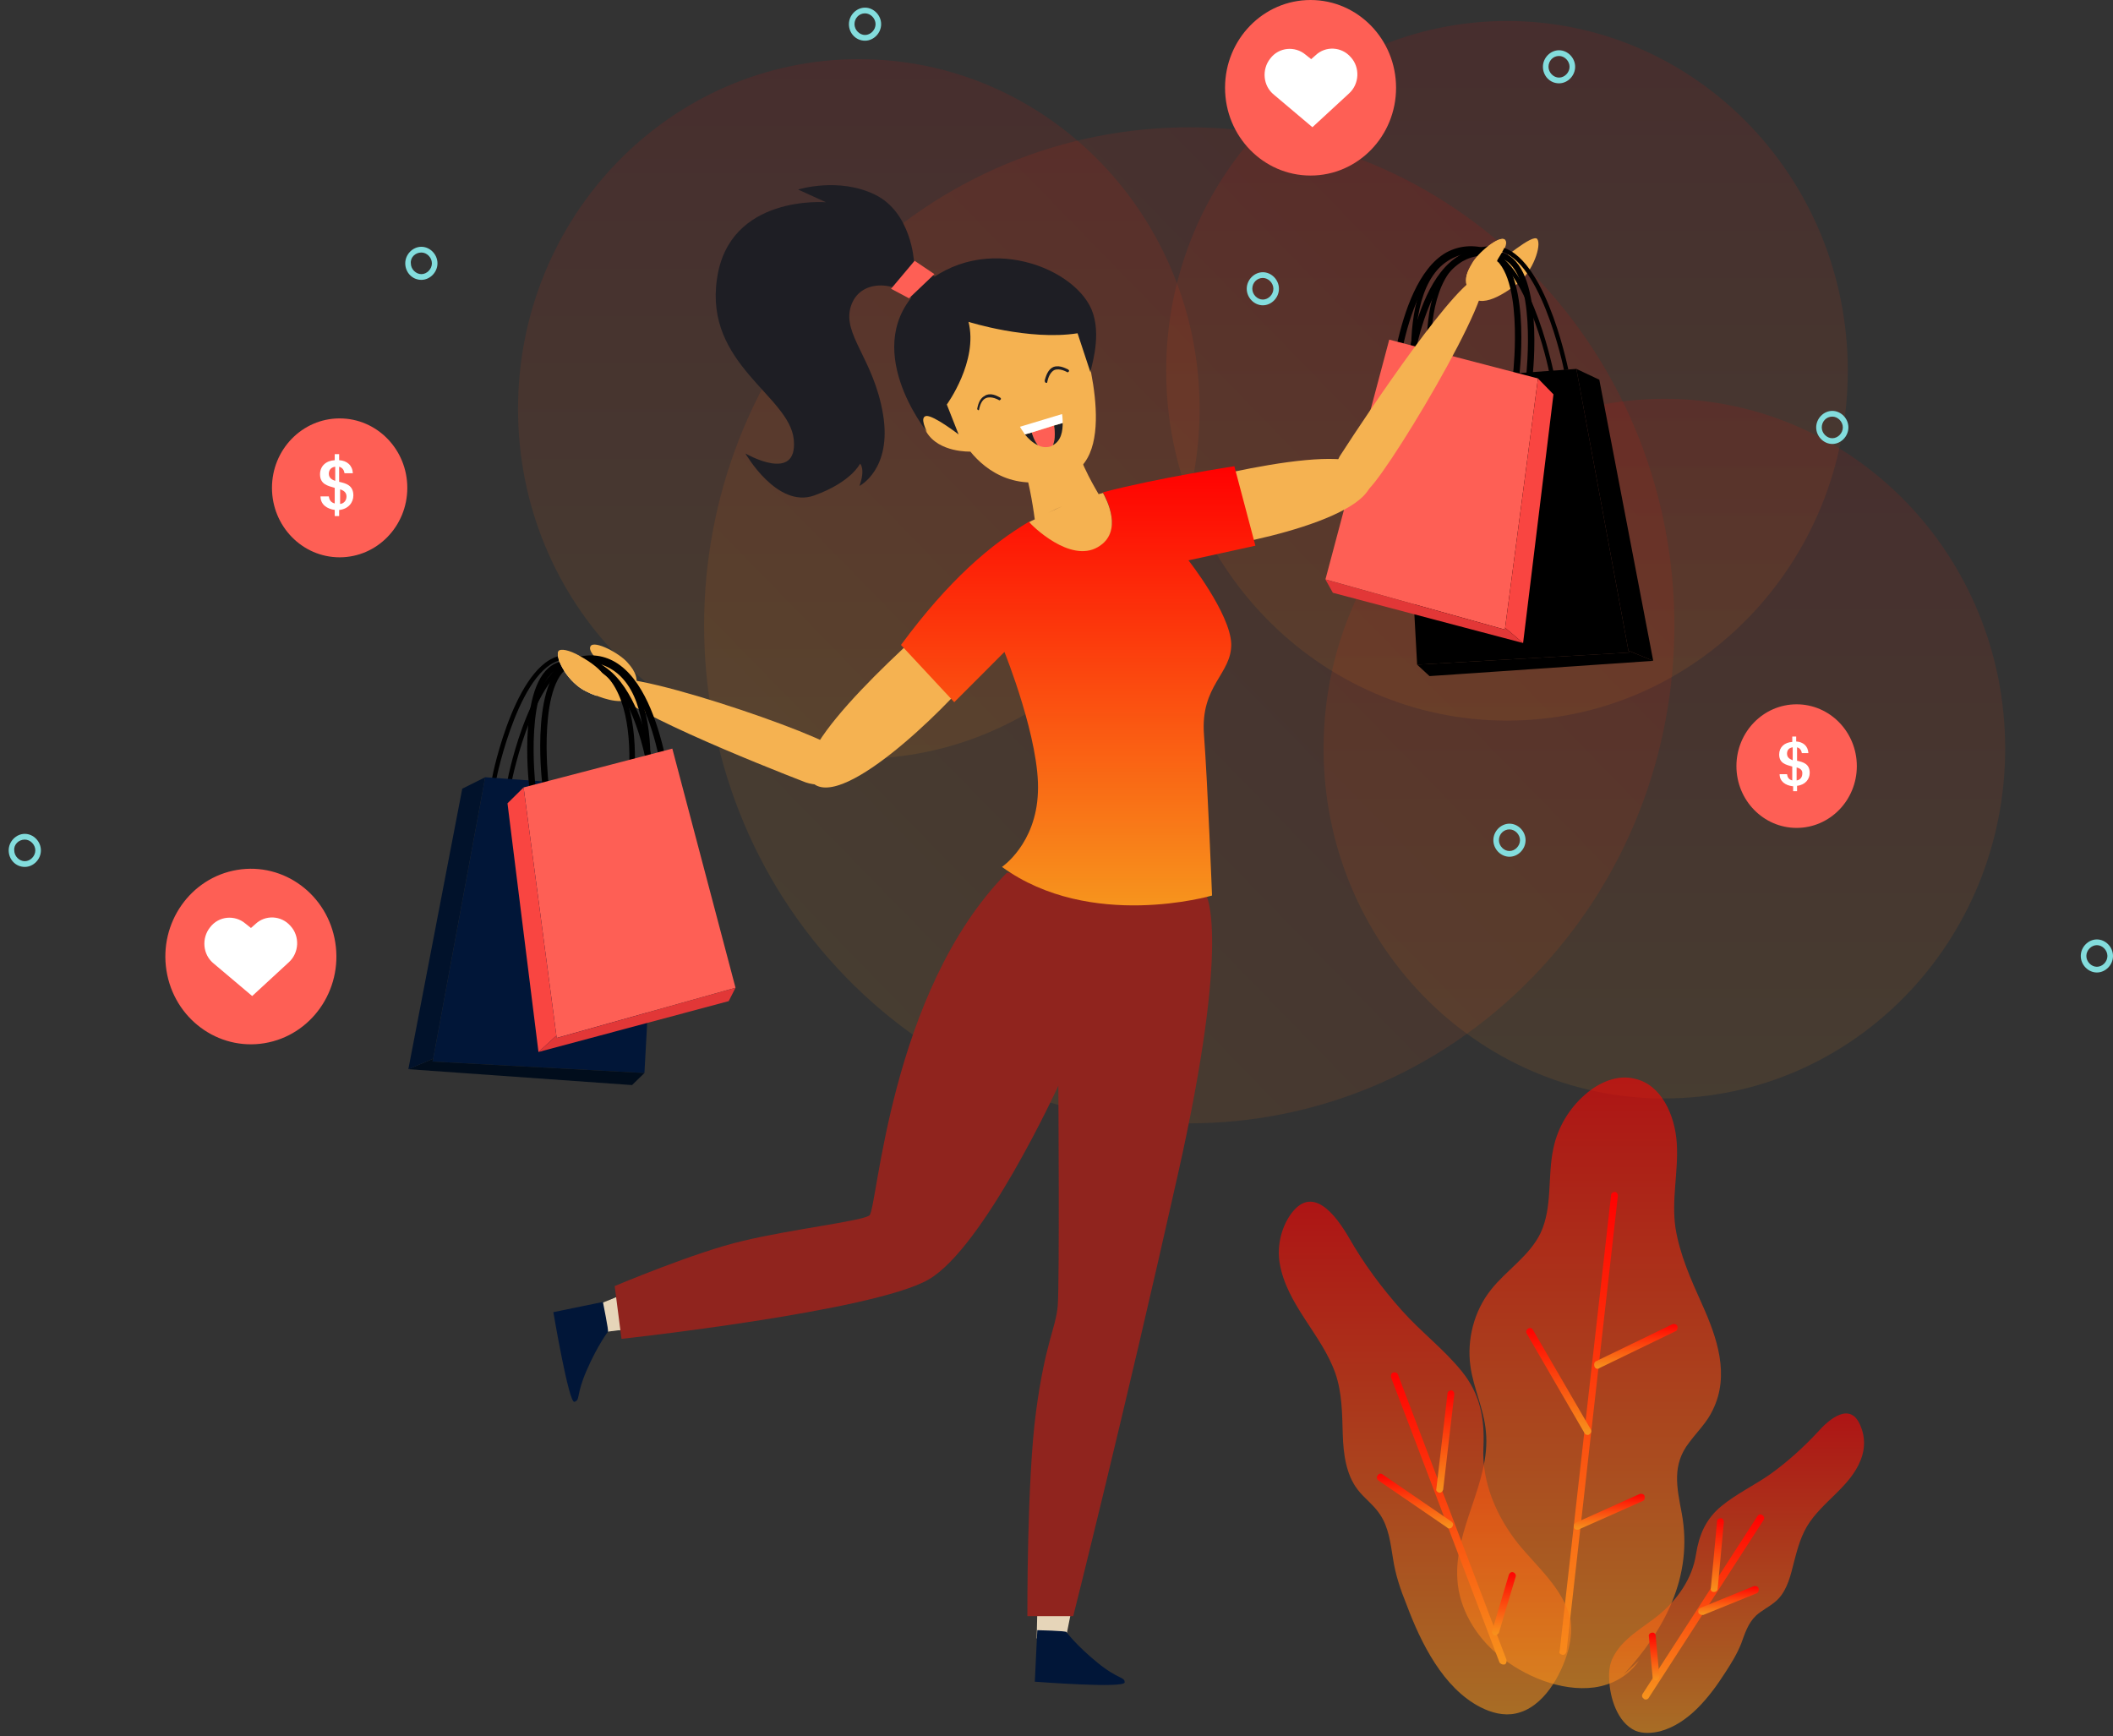 <svg width="303" height="249" viewBox="0 0 303 249" fill="none" xmlns="http://www.w3.org/2000/svg">
<rect x="0" y="0" width="303" height="249" fill="#333333" stroke="none"/>
<g clip-path="url(#clip0_28_43)">
<path d="M121.34 140.17C94.17 112.28 94.17 67.062 121.34 39.173C148.51 11.283 192.562 11.283 219.732 39.173C246.903 67.062 246.903 112.28 219.732 140.17C192.562 168.059 148.51 168.059 121.34 140.17Z" fill="url(#paint0_linear_28_43)" fill-opacity="0.1"/>
<path d="M123.155 108.812C96.164 108.812 74.284 86.353 74.284 58.647C74.284 30.942 96.164 8.482 123.155 8.482C150.146 8.482 172.026 30.942 172.026 58.647C172.026 86.353 150.146 108.812 123.155 108.812Z" fill="url(#paint1_linear_28_43)" fill-opacity="0.1"/>
<path d="M216.099 103.34C189.108 103.34 167.228 80.88 167.228 53.175C167.228 25.469 189.108 3.01 216.099 3.01C243.089 3.01 264.97 25.469 264.97 53.175C264.97 80.88 243.089 103.34 216.099 103.34Z" fill="url(#paint2_linear_28_43)" fill-opacity="0.1"/>
<path d="M238.668 157.518C211.677 157.518 189.797 135.058 189.797 107.353C189.797 79.647 211.677 57.188 238.668 57.188C265.659 57.188 287.539 79.647 287.539 107.353C287.539 135.058 265.659 157.518 238.668 157.518Z" fill="url(#paint3_linear_28_43)" fill-opacity="0.1"/>
<path d="M232.804 240.153C238.668 233.768 242.844 226.107 241.156 216.986C240.445 213.246 239.734 210.054 242.222 206.862C243.377 205.311 244.799 203.943 245.599 202.21C248.087 197.193 246.221 191.812 244.088 187.069C242.489 183.512 240.889 179.955 240.267 176.124C239.645 172.02 240.712 168.007 240.445 163.902C240.179 159.889 238.224 155.511 234.403 154.69C231.915 154.052 229.249 155.237 227.294 156.97C225.073 158.886 223.385 161.622 222.763 164.632C221.874 168.645 222.674 173.114 220.897 176.854C219.297 180.137 216.01 182.144 213.788 184.971C211.389 187.981 210.323 192.086 210.856 195.916C211.3 199.109 212.811 202.119 213.077 205.311C213.788 212.516 208.457 219.266 208.99 226.563C209.257 230.758 211.656 234.68 214.855 237.325C218.498 240.335 223.829 242.615 228.627 241.977C231.204 241.612 233.514 240.335 235.025 238.146" fill="url(#paint4_linear_28_43)" fill-opacity="0.6"/>
<path d="M224.096 237.325C224.362 237.325 224.54 237.143 224.629 236.869L228.183 205.311L232.004 171.473C232.004 171.199 231.826 170.925 231.56 170.925C231.293 170.925 231.026 171.108 231.026 171.381L227.206 205.22L223.651 236.778C223.474 237.052 223.74 237.234 224.096 237.325C224.007 237.325 224.007 237.325 224.096 237.325Z" fill="url(#paint5_linear_28_43)"/>
<path d="M227.65 205.767C227.739 205.767 227.828 205.767 227.916 205.676C228.183 205.493 228.272 205.22 228.094 204.946L219.83 190.718C219.653 190.444 219.386 190.353 219.12 190.535C218.853 190.718 218.764 190.991 218.942 191.265L227.206 205.493C227.294 205.676 227.472 205.767 227.65 205.767Z" fill="url(#paint6_linear_28_43)"/>
<path d="M229.072 196.281C229.16 196.281 229.249 196.281 229.338 196.19L240.267 190.9C240.534 190.809 240.623 190.444 240.534 190.17C240.445 189.897 240.09 189.805 239.823 189.897L228.894 195.187C228.627 195.278 228.538 195.643 228.627 195.916C228.716 196.19 228.894 196.281 229.072 196.281Z" fill="url(#paint7_linear_28_43)"/>
<path d="M226.139 219.357C226.228 219.357 226.317 219.357 226.317 219.357L235.558 215.253C235.825 215.162 235.913 214.797 235.825 214.523C235.736 214.249 235.38 214.158 235.114 214.249L225.962 218.354C225.695 218.445 225.606 218.81 225.695 219.083C225.784 219.266 225.962 219.357 226.139 219.357Z" fill="url(#paint8_linear_28_43)"/>
<path d="M224.895 236.596C225.34 234.863 225.428 233.312 225.162 232.035C224.096 227.748 220.364 224.647 217.698 221.364C214.588 217.442 212.455 212.516 212.722 207.5C212.9 203.396 212.278 199.93 209.612 196.646C207.035 193.454 203.747 190.991 200.993 187.89C198.15 184.698 195.573 181.232 193.44 177.492C191.574 174.3 188.109 169.557 184.91 174.391C183.666 176.307 183.133 178.769 183.488 181.049C184.466 187.069 189.53 191.356 191.485 196.92C192.463 199.747 192.463 202.757 192.552 205.767C192.64 208.412 192.996 211.422 194.684 213.611C195.662 214.888 196.994 215.8 197.883 217.168C199.127 218.992 199.394 221.272 199.749 223.462C200.104 225.833 200.815 227.931 201.704 230.12C203.748 235.592 206.946 242.068 212.278 244.804C213.877 245.625 215.654 246.081 217.343 245.716C221.341 244.896 223.918 240.153 224.895 236.596Z" fill="url(#paint9_linear_28_43)" fill-opacity="0.6"/>
<path d="M215.565 238.693C215.654 238.693 215.654 238.693 215.743 238.693C216.01 238.602 216.099 238.237 216.01 237.964L200.46 197.102C200.371 196.829 200.016 196.737 199.749 196.829C199.482 196.92 199.394 197.285 199.482 197.558L215.032 238.42C215.21 238.602 215.388 238.693 215.565 238.693Z" fill="url(#paint10_linear_28_43)"/>
<path d="M206.413 214.067C206.68 214.067 206.857 213.885 206.946 213.611L208.546 199.93C208.546 199.656 208.368 199.382 208.101 199.382C207.835 199.382 207.568 199.565 207.568 199.838L205.969 213.52C205.88 213.702 206.058 213.976 206.413 214.067Z" fill="url(#paint11_linear_28_43)"/>
<path d="M207.835 219.175C208.013 219.175 208.19 219.084 208.279 218.901C208.457 218.627 208.368 218.354 208.101 218.171L198.238 211.422C197.972 211.24 197.705 211.331 197.528 211.604C197.35 211.878 197.439 212.152 197.705 212.334L207.568 219.084C207.568 219.175 207.657 219.175 207.835 219.175Z" fill="url(#paint12_linear_28_43)"/>
<path d="M214.41 234.498C214.588 234.498 214.855 234.315 214.943 234.133L217.343 226.107C217.431 225.833 217.254 225.559 216.987 225.468C216.721 225.377 216.454 225.559 216.365 225.833L213.966 233.859C213.877 234.133 214.055 234.407 214.321 234.498C214.233 234.498 214.321 234.498 214.41 234.498Z" fill="url(#paint13_linear_28_43)"/>
<path d="M230.76 240.882C230.671 239.697 230.849 238.511 231.293 237.69C232.626 234.954 235.647 233.403 237.868 231.579C240.534 229.39 242.667 226.38 243.2 222.914C243.644 220.087 244.621 217.807 246.843 215.982C249.064 214.158 251.641 212.972 253.951 211.331C256.35 209.598 258.572 207.591 260.616 205.402C262.304 203.487 265.414 200.842 266.835 204.581C267.457 206.041 267.457 207.774 266.835 209.324C265.325 213.246 261.238 215.344 259.105 218.901C258.039 220.725 257.594 222.732 257.061 224.738C256.617 226.563 255.995 228.569 254.484 229.755C253.596 230.485 252.618 230.941 251.819 231.67C250.664 232.765 250.219 234.224 249.686 235.683C249.064 237.234 248.265 238.511 247.376 239.879C245.155 243.345 242.133 247.176 238.046 248.27C236.891 248.544 235.558 248.635 234.492 248.179C231.915 246.993 230.849 243.436 230.76 240.882Z" fill="url(#paint14_linear_28_43)" fill-opacity="0.6"/>
<path d="M236.002 243.71C236.18 243.71 236.358 243.619 236.447 243.436L252.885 217.989C253.063 217.715 252.974 217.442 252.707 217.259C252.441 217.077 252.174 217.168 251.996 217.442L235.558 242.889C235.38 243.163 235.469 243.436 235.736 243.619C235.825 243.71 235.913 243.71 236.002 243.71Z" fill="url(#paint15_linear_28_43)"/>
<path d="M245.777 228.296C246.043 228.296 246.31 228.113 246.31 227.84L247.198 218.263C247.198 217.989 247.021 217.715 246.754 217.715C246.487 217.715 246.221 217.898 246.221 218.171L245.332 227.748C245.243 228.022 245.421 228.296 245.777 228.296Z" fill="url(#paint16_linear_28_43)"/>
<path d="M244.088 231.579C244.177 231.579 244.177 231.579 244.266 231.579L251.908 228.478C252.174 228.387 252.263 228.022 252.174 227.748C252.085 227.475 251.73 227.383 251.463 227.475L243.822 230.576C243.555 230.667 243.466 231.032 243.555 231.305C243.733 231.488 243.911 231.579 244.088 231.579Z" fill="url(#paint17_linear_28_43)"/>
<path d="M237.424 240.974C237.779 240.974 237.957 240.7 237.957 240.426L237.424 234.589C237.424 234.315 237.157 234.042 236.891 234.133C236.624 234.133 236.358 234.407 236.447 234.68L236.98 240.518C236.98 240.791 237.157 240.974 237.424 240.974Z" fill="url(#paint18_linear_28_43)"/>
<path d="M257.632 118.722C262.4 118.722 266.265 114.754 266.265 109.861C266.265 104.967 262.4 101 257.632 101C252.865 101 249 104.967 249 109.861C249 114.754 252.865 118.722 257.632 118.722Z" fill="#FE5F55"/>
<path d="M257.069 112.75C256.006 112.622 255.193 112.044 255.193 111.017H256.256C256.319 111.466 256.506 111.787 257.007 111.915V109.925C256.131 109.668 255.13 109.476 255.13 108.191C255.13 107.164 255.881 106.458 257.007 106.393V105.623H257.57V106.329C258.571 106.393 259.259 106.971 259.321 107.999H258.383C258.32 107.613 258.133 107.292 257.695 107.164V109.09C258.571 109.283 259.509 109.54 259.509 110.824C259.509 111.723 258.883 112.558 257.695 112.686V113.456H257.132V112.75H257.069ZM257.069 109.026V107.164C256.569 107.228 256.256 107.549 256.256 108.063C256.256 108.641 256.631 108.833 257.069 109.026ZM257.632 110.053V111.915C258.133 111.851 258.445 111.466 258.445 110.952C258.508 110.439 258.133 110.182 257.632 110.053Z" fill="white"/>
<path d="M48.703 79.919C54.062 79.919 58.406 75.46 58.406 69.96C58.406 64.459 54.062 60 48.703 60C43.344 60 39 64.459 39 69.96C39 75.46 43.344 79.919 48.703 79.919Z" fill="#FE5F55"/>
<path d="M48.07 73.135C46.875 72.991 45.961 72.341 45.961 71.187H47.156C47.226 71.692 47.437 72.053 48 72.197V69.96C47.015 69.671 45.89 69.454 45.89 68.011C45.89 66.856 46.734 66.062 48 65.99V65.124H48.633V65.99C49.757 66.062 50.531 66.712 50.601 67.867H49.406C49.336 67.434 49.125 67.073 48.633 66.928V69.094C49.617 69.31 50.672 69.599 50.672 71.042C50.672 72.053 49.968 72.991 48.633 73.135V74.001H48V73.135H48.07ZM48.07 68.949V66.928C47.508 67.001 47.156 67.362 47.156 67.939C47.156 68.516 47.578 68.805 48.07 68.949ZM48.773 70.176V72.269C49.336 72.197 49.687 71.764 49.687 71.187C49.687 70.609 49.265 70.321 48.773 70.176Z" fill="white"/>
<path d="M23.87 139.176C22.79 132.313 27.334 125.851 34.02 124.743C40.705 123.634 47.001 128.298 48.081 135.161C49.161 142.023 44.617 148.485 37.932 149.594C31.246 150.703 24.951 146.038 23.87 139.176Z" fill="#FE5F55"/>
<path d="M36.164 142.833L41.407 137.999C42.918 136.631 43.007 134.259 41.674 132.8C40.341 131.249 38.031 131.158 36.609 132.526L35.987 133.074L35.187 132.435C33.676 131.158 31.366 131.341 30.122 132.982C28.878 134.533 29.056 136.904 30.655 138.181L36.164 142.833Z" fill="white"/>
<path d="M187.931 25.174C181.159 25.174 175.669 19.538 175.669 12.587C175.669 5.635 181.159 0 187.931 0C194.703 0 200.193 5.635 200.193 12.587C200.193 19.538 194.703 25.174 187.931 25.174Z" fill="#FE5F55"/>
<path d="M188.198 18.242L193.44 13.408C194.951 12.04 195.04 9.668 193.707 8.209C192.374 6.658 190.064 6.567 188.642 7.935L188.02 8.482L187.22 7.844C185.71 6.567 183.399 6.749 182.155 8.391C180.911 9.942 181.089 12.313 182.689 13.59L188.198 18.242Z" fill="white"/>
<path d="M262.748 63.664C263.992 63.664 265.058 62.569 265.058 61.292C265.058 60.015 263.992 58.921 262.748 58.921C261.504 58.921 260.438 60.015 260.438 61.292C260.438 62.569 261.504 63.664 262.748 63.664ZM262.748 59.742C263.548 59.742 264.259 60.471 264.259 61.292C264.259 62.113 263.548 62.843 262.748 62.843C261.948 62.843 261.238 62.113 261.238 61.292C261.238 60.471 261.86 59.742 262.748 59.742Z" fill="#83DDDD"/>
<path d="M216.454 122.858C217.698 122.858 218.764 121.764 218.764 120.487C218.764 119.21 217.698 118.115 216.454 118.115C215.21 118.115 214.144 119.21 214.144 120.487C214.144 121.764 215.21 122.858 216.454 122.858ZM216.454 118.936C217.254 118.936 217.965 119.666 217.965 120.487C217.965 121.308 217.254 122.037 216.454 122.037C215.654 122.037 214.943 121.308 214.943 120.487C214.943 119.575 215.654 118.936 216.454 118.936Z" fill="#83DDDD"/>
<path d="M181.089 43.78C182.333 43.78 183.399 42.686 183.399 41.409C183.399 40.132 182.333 39.037 181.089 39.037C179.845 39.037 178.779 40.132 178.779 41.409C178.779 42.686 179.845 43.78 181.089 43.78ZM181.089 39.858C181.889 39.858 182.6 40.588 182.6 41.409C182.6 42.23 181.889 42.959 181.089 42.959C180.289 42.959 179.579 42.23 179.579 41.409C179.579 40.497 180.289 39.858 181.089 39.858Z" fill="#83DDDD"/>
<path d="M124.043 5.837C125.287 5.837 126.354 4.743 126.354 3.466C126.354 2.189 125.287 1.095 124.043 1.095C122.799 1.095 121.733 2.189 121.733 3.466C121.733 4.743 122.711 5.837 124.043 5.837ZM124.043 1.915C124.843 1.915 125.554 2.645 125.554 3.466C125.554 4.287 124.843 5.016 124.043 5.016C123.244 5.016 122.533 4.287 122.533 3.466C122.533 2.645 123.155 1.915 124.043 1.915Z" fill="#83DDDD"/>
<path d="M60.422 40.132C61.666 40.132 62.733 39.037 62.733 37.761C62.733 36.483 61.666 35.389 60.422 35.389C59.178 35.389 58.112 36.483 58.112 37.761C58.112 39.037 59.089 40.132 60.422 40.132ZM60.422 36.21C61.222 36.21 61.933 36.94 61.933 37.761C61.933 38.581 61.222 39.311 60.422 39.311C59.623 39.311 58.912 38.581 58.912 37.761C58.823 36.94 59.534 36.21 60.422 36.21Z" fill="#83DDDD"/>
<path d="M223.562 11.948C224.806 11.948 225.873 10.854 225.873 9.577C225.873 8.3 224.806 7.206 223.562 7.206C222.318 7.206 221.252 8.3 221.252 9.577C221.252 10.854 222.23 11.948 223.562 11.948ZM223.562 8.026C224.362 8.026 225.073 8.756 225.073 9.577C225.073 10.398 224.362 11.127 223.562 11.127C222.763 11.127 222.052 10.398 222.052 9.577C222.052 8.756 222.674 8.026 223.562 8.026Z" fill="#83DDDD"/>
<path d="M3.554 124.318C4.798 124.318 5.865 123.223 5.865 121.946C5.865 120.669 4.798 119.575 3.554 119.575C2.31 119.575 1.244 120.669 1.244 121.946C1.244 123.223 2.221 124.318 3.554 124.318ZM3.554 120.396C4.354 120.396 5.065 121.125 5.065 121.946C5.065 122.767 4.354 123.497 3.554 123.497C2.755 123.497 2.044 122.767 2.044 121.946C1.955 121.125 2.666 120.396 3.554 120.396Z" fill="#83DDDD"/>
<path d="M79.438 127.601C80.681 127.601 81.748 126.507 81.748 125.23C81.748 123.953 80.681 122.858 79.438 122.858C78.194 122.858 77.127 123.953 77.127 125.23C77.127 126.507 78.194 127.601 79.438 127.601ZM79.438 123.679C80.237 123.679 80.948 124.409 80.948 125.23C80.948 126.051 80.237 126.78 79.438 126.78C78.638 126.78 77.927 126.051 77.927 125.23C77.927 124.409 78.638 123.679 79.438 123.679Z" fill="#83DDDD"/>
<path d="M300.69 139.458C301.934 139.458 303 138.364 303 137.087C303 135.81 301.934 134.715 300.69 134.715C299.446 134.715 298.379 135.81 298.379 137.087C298.379 138.364 299.446 139.458 300.69 139.458ZM300.69 135.536C301.489 135.536 302.2 136.266 302.2 137.087C302.2 137.908 301.489 138.637 300.69 138.637C299.89 138.637 299.179 137.908 299.179 137.087C299.179 136.266 299.89 135.536 300.69 135.536Z" fill="#83DDDD"/>
<path d="M210.323 40.953C210.412 41.318 210.589 41.682 210.767 42.138C212.189 44.692 216.187 41.774 217.609 40.679C219.831 38.946 221.074 35.207 220.452 34.294C219.831 33.382 215.032 37.669 214.766 37.578C214.41 37.487 216.543 35.207 215.832 34.386C215.121 33.656 211.922 36.301 211.123 37.852C210.323 39.037 210.056 39.949 210.323 40.953Z" fill="#F5B251"/>
<path d="M202.592 55.273L203.214 55.181C202.681 49.8 202.77 42.594 206.058 38.764C207.479 37.122 209.523 36.21 212.011 36.21C218.587 36.21 222.141 53.175 222.141 53.357L222.763 53.266C222.585 52.536 219.12 35.571 212.1 35.571C212.1 35.571 212.1 35.571 212.011 35.571C209.345 35.571 207.124 36.575 205.525 38.308C202.148 42.321 202.059 49.709 202.592 55.273Z" fill="black"/>
<path d="M204.814 54.999L205.436 54.908C204.903 49.526 204.991 42.321 208.279 38.49C209.701 36.848 211.745 35.936 214.233 35.936C220.719 35.936 224.273 52.901 224.273 53.084L224.895 52.992C224.718 52.263 221.252 35.298 214.233 35.298C214.233 35.298 214.233 35.298 214.144 35.298C211.478 35.298 209.257 36.301 207.657 38.034C204.369 42.047 204.281 49.435 204.814 54.999Z" fill="black"/>
<path d="M200.993 54.725L203.214 95.313L233.603 93.58L233.514 93.307L226.05 52.901L200.993 54.725Z" fill="black"/>
<path d="M203.214 95.313L204.991 96.955L237.069 94.766L233.514 93.307L233.603 93.58L203.214 95.313Z" fill="black"/>
<path d="M226.05 52.901L233.514 93.307L237.069 94.766L229.338 54.452L226.05 52.901Z" fill="black"/>
<path d="M217.876 53.722C217.965 53.084 219.653 37.76 213.611 35.754C211.3 35.024 209.257 35.207 207.391 36.21C203.392 38.49 201.348 44.692 200.282 49.526L201.171 49.709C202.148 45.148 204.192 39.22 207.835 37.031C209.434 36.119 211.3 35.936 213.344 36.575C218.675 38.308 216.987 53.357 216.987 53.448L217.876 53.722Z" fill="black"/>
<path d="M219.742 54.178C219.831 53.539 221.519 38.217 215.477 36.21C213.166 35.48 211.123 35.663 209.257 36.666C205.258 38.946 203.214 45.148 202.148 49.982L203.037 50.165C204.014 45.604 206.058 39.676 209.701 37.487C211.3 36.575 213.166 36.392 215.21 37.031C220.541 38.764 218.853 53.813 218.853 53.904L219.742 54.178Z" fill="black"/>
<path d="M199.216 48.705L190.064 83.091L215.832 90.297V90.023L220.541 54.269L199.216 48.705Z" fill="#FE5F55"/>
<path d="M190.064 83.091L191.13 85.007L218.409 92.212L215.832 90.023V90.297L190.064 83.091Z" fill="#E23737"/>
<path d="M220.541 54.269L215.832 90.023L218.409 92.212L222.763 56.549L220.541 54.269Z" fill="#F94541"/>
<path d="M191.841 68.863C191.308 67.586 191.574 66.126 192.374 65.032C196.017 59.377 209.523 39.129 212.367 39.676C215.654 40.314 197.528 70.413 195.75 70.504C194.329 70.504 192.64 70.869 191.841 68.863Z" fill="#F5B251"/>
<path d="M210.323 40.953C211.211 40.314 213.877 38.216 214.677 37.578C214.321 37.487 216.454 35.206 215.743 34.386C215.032 33.656 211.833 36.301 211.034 37.852C210.323 39.037 210.056 39.949 210.323 40.953Z" fill="#F5B251"/>
<path d="M160.386 74.335C160.652 72.693 161.985 71.416 163.584 70.96C170.693 68.954 194.684 62.569 196.55 67.859C198.683 74.061 177.091 78.44 170.693 78.896C165.273 79.26 159.675 78.348 160.386 74.335Z" fill="#F5B251"/>
<path d="M165.095 128.24C161.008 127.145 156.565 130.155 155.41 134.807C154.521 138.546 153.81 143.563 153.988 150.038C154.343 166.182 150.789 185.336 155.943 188.346C161.096 191.447 166.161 181.414 168.56 165.635C170.693 151.407 175.402 133.803 172.026 130.793C170.338 129.243 168.738 129.243 165.095 128.24Z" fill="#E6D5B9"/>
<path d="M152.833 126.324C149.19 124.135 144.125 125.777 141.815 129.881C139.949 133.165 137.905 137.816 136.306 144.11C132.307 159.707 123.688 177.036 127.864 181.505C132.04 185.975 139.593 177.766 146.169 163.264C152.122 150.221 161.274 134.624 158.875 130.793C157.631 128.787 156.032 128.24 152.833 126.324Z" fill="#E6D5B9"/>
<path d="M159.142 184.333C151.411 177.401 148.035 219.813 149.101 231.488C150.256 243.163 153.544 233.951 156.92 215.891C160.297 197.741 162.163 186.978 159.142 184.333Z" fill="#E6D5B9"/>
<path d="M149.012 219.448L148.657 234.954H152.833L156.209 218.08" fill="#E6D5B9"/>
<path d="M133.64 179.864C137.283 170.013 97.386 181.505 87.168 186.613C76.95 191.721 86.457 191.812 104.14 188.711C121.822 185.61 132.218 183.694 133.64 179.864Z" fill="#E6D5B9"/>
<path d="M88.945 185.792L84.147 187.708L85.391 191.174L90.545 190.535L88.945 185.792Z" fill="#E6D5B9"/>
<path d="M141.992 85.189C140.482 84.459 138.705 84.824 137.461 85.919C131.774 90.753 112.936 107.262 116.135 111.822C119.867 117.203 135.684 101.515 139.771 96.408C143.059 92.121 145.635 86.922 141.992 85.189Z" fill="#F5B251"/>
<path d="M84.058 99.144C84.502 99.326 85.124 99.6 85.835 99.874C87.79 100.603 90.456 101.151 91.078 99.144C91.611 97.411 91.167 96.317 90.011 95.04C88.856 93.671 85.213 91.756 84.68 92.668C84.147 93.58 86.724 95.404 86.368 95.587C86.279 95.587 86.102 95.496 85.657 95.313C84.147 94.584 80.415 92.668 80.059 93.58C79.615 94.584 81.57 97.958 84.058 99.144Z" fill="#F5B251"/>
<path d="M119.334 111.822C118.268 112.643 116.846 112.643 115.513 112.187C109.382 109.815 87.079 100.968 86.901 97.958C86.724 94.492 119.512 105.802 119.956 107.535C120.311 108.903 121.111 110.545 119.334 111.822Z" fill="#F5B251"/>
<path d="M172.914 128.24C172.914 128.24 176.646 133.986 168.916 168.371C161.185 202.848 153.899 231.762 153.899 231.762H147.324C147.324 231.762 147.235 212.334 148.568 202.392C149.901 192.451 151.411 190.444 151.678 187.252C151.944 184.059 151.767 155.693 151.767 155.693C151.767 155.693 141.104 178.952 133.107 183.512C125.11 188.073 89.123 191.994 89.123 191.994L88.145 184.424C88.145 184.424 99.786 179.499 106.539 177.948C113.292 176.307 123.51 175.121 124.665 174.3C125.821 173.479 127.509 142.286 144.392 125.138" fill="#90241E"/>
<path d="M129.197 92.486L136.839 100.695L144.036 93.489C144.036 93.489 149.19 106.258 148.834 113.646C148.568 121.034 143.681 124.318 143.681 124.318C156.387 133.53 173.803 128.422 173.803 128.422C173.803 128.422 173.181 112.46 172.648 105.346C172.115 98.232 176.646 96.681 176.557 92.303C176.38 87.925 170.426 80.355 170.426 80.355L180.023 78.257L177.002 66.856C177.002 66.856 166.161 68.498 158.164 70.596C158.608 71.416 161.185 76.159 157.453 78.348C153.455 80.72 147.946 75.247 147.59 74.791C142.081 78.075 136.128 83.091 129.197 92.486Z" fill="url(#paint19_linear_28_43)"/>
<path d="M150.345 73.514C150.967 73.241 151.678 72.876 152.3 72.602C151.678 72.876 151.056 73.15 150.345 73.514C149.723 73.788 149.012 74.153 148.39 74.518C148.301 73.879 147.768 69.683 146.613 66.035L153.81 62.478C155.054 66.947 157.365 70.504 157.542 70.869C157.098 70.96 156.654 71.143 156.209 71.234C156.654 71.143 157.098 70.96 157.542 70.869C157.72 70.778 157.987 70.778 158.164 70.687C158.609 71.508 161.185 76.251 157.453 78.44C153.455 80.811 147.946 75.338 147.59 74.882C147.857 74.7 148.123 74.609 148.301 74.518C149.012 74.153 149.723 73.788 150.345 73.514Z" fill="#F5B251"/>
<path d="M155.054 47.702C155.054 47.976 160.741 64.941 153.366 68.042C145.991 71.052 141.37 67.495 139.149 64.758C139.149 64.758 134.617 64.941 132.84 61.931C131.063 58.921 134.084 59.468 134.884 58.921C135.684 58.374 133.64 44.783 133.64 44.783L148.301 41.865L155.054 47.702Z" fill="#F5B251"/>
<path d="M156.387 53.448C156.209 53.266 157.987 48.797 156.743 44.966C154.699 38.49 141.104 32.926 132.04 41.226C122.977 49.618 132.929 61.931 132.929 61.931C132.929 61.931 131.774 59.742 132.84 59.651C133.906 59.559 137.461 62.296 137.461 62.296L135.772 58.009C135.772 58.009 140.304 51.807 138.882 46.152C138.882 46.152 147.501 48.888 154.521 47.793L156.387 53.448Z" fill="#1E1E24"/>
<path d="M134.262 39.858L131.063 37.487C131.063 37.487 130.708 30.464 125.465 27.91C120.223 25.356 114.447 27.18 114.447 27.18L118.445 29.004C118.445 29.004 104.495 27.819 102.807 40.041C101.03 52.263 113.203 56.732 113.825 63.025C114.447 69.41 106.894 65.032 106.894 65.032C106.894 65.032 111.426 72.967 116.757 71.052C122.089 69.136 123.333 66.491 123.333 66.491C123.333 66.491 124.132 67.221 123.244 69.683C123.244 69.683 127.953 67.312 126.62 59.377C125.287 51.442 120.756 47.976 122 43.963C123.244 39.949 128.486 40.223 131.063 43.05" fill="#1E1E24"/>
<path d="M131.152 37.396L127.775 41.409L130.352 42.777L133.995 39.311L131.152 37.396Z" fill="#FE5F55"/>
<path d="M152.922 234.042C152.922 234.042 154.343 235.957 157.365 238.42C160.386 240.882 161.274 240.426 161.274 241.247C161.363 242.159 148.39 241.156 148.39 241.156L148.745 233.768C148.745 233.768 152.922 233.859 152.922 234.042Z" fill="#011638"/>
<path d="M87.168 190.991C87.168 190.991 85.746 192.815 84.147 196.464C82.547 200.112 83.258 200.751 82.37 201.024C81.57 201.298 79.349 188.164 79.349 188.164L86.457 186.704C86.457 186.796 87.346 190.991 87.168 190.991Z" fill="#011638"/>
<path d="M93.032 113.829C93.566 108.265 93.477 100.877 90.011 96.955C88.412 95.131 86.279 94.219 83.525 94.219C83.525 94.219 83.525 94.219 83.436 94.219C76.416 94.219 72.862 111.184 72.773 111.913L73.395 112.004C73.395 111.822 76.95 94.857 83.436 94.857C85.924 94.857 87.968 95.769 89.389 97.411C92.677 101.151 92.766 108.356 92.233 113.829H93.032Z" fill="black"/>
<path d="M90.811 113.555C91.344 107.991 91.255 100.603 87.79 96.681C86.191 94.857 84.058 93.945 81.303 93.945C81.303 93.945 81.303 93.945 81.215 93.945C74.195 93.945 70.641 110.91 70.552 111.64L71.174 111.731C71.174 111.548 74.728 94.584 81.215 94.584C83.703 94.584 85.746 95.496 87.168 97.137C90.456 100.877 90.545 108.082 90.011 113.555H90.811Z" fill="black"/>
<path d="M94.632 113.281L92.411 153.869L62.022 152.227L62.111 151.863L69.575 111.457L94.632 113.281Z" fill="#011638"/>
<path d="M92.411 153.869L90.633 155.602L58.556 153.322L62.022 151.863H62.111L62.022 152.228L92.411 153.869Z" fill="#010D1C"/>
<path d="M69.575 111.457L62.111 151.863H62.022L58.556 153.322L66.287 113.099L69.575 111.457Z" fill="#01122B"/>
<path d="M77.749 112.278L78.638 112.187C78.638 112.004 76.95 97.046 82.281 95.313C84.325 94.675 86.191 94.766 87.79 95.769C91.433 97.958 93.477 103.887 94.454 108.447L95.343 108.265C94.277 103.522 92.233 97.32 88.234 94.948C86.368 93.854 84.236 93.671 82.014 94.492C75.972 96.408 77.66 111.64 77.749 112.278Z" fill="black"/>
<path d="M75.883 112.734L76.772 112.643C76.772 112.46 75.084 97.502 80.415 95.769C82.459 95.131 84.325 95.222 85.924 96.225C89.567 98.414 91.611 104.343 92.588 108.903L93.477 108.721C92.411 103.978 90.367 97.776 86.368 95.404C84.502 94.31 82.37 94.127 80.148 94.948C74.106 96.773 75.794 112.096 75.883 112.734Z" fill="black"/>
<path d="M96.409 107.353L105.472 141.647L79.793 148.853V148.579L75.084 112.917L96.409 107.353Z" fill="#FE5F55"/>
<path d="M105.472 141.647L104.495 143.563L77.216 150.859L79.704 148.579H79.793V148.853L105.472 141.647Z" fill="#E23737"/>
<path d="M75.084 112.917L79.793 148.579H79.704L77.216 150.859L72.773 115.197L75.084 112.917Z" fill="#F94541"/>
<path d="M84.058 99.144C84.413 99.326 84.947 99.6 85.569 99.782C85.48 98.87 85.391 97.411 84.858 96.317C84.502 95.496 83.703 94.675 82.992 94.036C81.659 93.398 80.326 93.033 80.059 93.489C79.615 94.584 81.57 97.958 84.058 99.144Z" fill="#E6D5B9"/>
<path d="M84.058 99.144C84.413 99.326 84.947 99.6 85.569 99.782C85.48 98.87 87.168 98.141 86.635 96.955C86.279 96.134 84.769 94.948 83.081 94.036C81.659 93.215 80.326 92.942 80.059 93.398C79.615 94.584 81.57 97.958 84.058 99.144Z" fill="#F5B251"/>
<path d="M147.946 62.022C148.035 62.296 148.301 63.208 148.834 63.846C149.367 64.12 149.989 64.211 150.611 64.029C150.7 64.029 150.878 63.937 150.967 63.846C151.411 63.025 151.233 61.384 151.145 61.019L147.946 62.022Z" fill="#FE5F55"/>
<path d="M147.946 62.022L146.968 62.296C147.413 62.843 148.035 63.481 148.834 63.846C148.301 63.208 148.035 62.296 147.946 62.022Z" fill="#1E1E24"/>
<path d="M151.145 61.019C151.233 61.383 151.411 63.025 150.967 63.846C152.211 63.208 152.389 61.748 152.389 60.654L151.145 61.019Z" fill="#1E1E24"/>
<path d="M152.3 59.377L146.257 61.201C146.257 61.201 146.524 61.657 146.968 62.296L147.946 62.022L151.145 61.019L152.389 60.654C152.389 59.924 152.3 59.377 152.3 59.377Z" fill="white"/>
<path d="M150.078 54.908C150.167 54.908 150.167 54.816 150.167 54.816C150.345 53.904 150.7 53.357 151.145 53.084C151.944 52.719 153.011 53.357 153.011 53.357C153.099 53.448 153.188 53.357 153.277 53.266C153.366 53.175 153.277 53.084 153.188 52.992C153.099 52.992 152.033 52.263 151.056 52.627C150.434 52.901 150.078 53.54 149.812 54.543C149.812 54.816 149.901 54.908 150.078 54.908C149.989 54.908 149.989 54.908 150.078 54.908Z" fill="#1E1E24"/>
<path d="M140.304 58.83C140.393 58.83 140.393 58.739 140.393 58.739C140.571 57.826 140.926 57.279 141.37 57.097C142.17 56.732 143.236 57.37 143.236 57.37C143.325 57.462 143.414 57.37 143.503 57.279C143.592 57.188 143.503 57.097 143.414 57.005C143.325 57.005 142.348 56.276 141.459 56.641C141.37 56.641 141.37 56.641 141.282 56.732C140.66 57.005 140.304 57.644 140.126 58.647C140.126 58.647 140.126 58.739 140.304 58.83Z" fill="#1E1E24"/>
</g>
<defs>
<linearGradient id="paint0_linear_28_43" x1="219.732" y1="39.173" x2="118.77" y2="137.531" gradientUnits="userSpaceOnUse">
<stop stop-color="#FF0101"/>
<stop offset="1" stop-color="#F7941D"/>
</linearGradient>
<linearGradient id="paint1_linear_28_43" x1="123.155" y1="8.482" x2="123.155" y2="108.812" gradientUnits="userSpaceOnUse">
<stop stop-color="#FF0101"/>
<stop offset="1" stop-color="#F7941D"/>
</linearGradient>
<linearGradient id="paint2_linear_28_43" x1="216.099" y1="3.01" x2="216.099" y2="103.34" gradientUnits="userSpaceOnUse">
<stop stop-color="#FF0101"/>
<stop offset="1" stop-color="#F7941D"/>
</linearGradient>
<linearGradient id="paint3_linear_28_43" x1="238.668" y1="57.188" x2="238.668" y2="157.518" gradientUnits="userSpaceOnUse">
<stop stop-color="#FF0101"/>
<stop offset="1" stop-color="#F7941D"/>
</linearGradient>
<linearGradient id="paint4_linear_28_43" x1="227.87" y1="154.515" x2="227.87" y2="242.085" gradientUnits="userSpaceOnUse">
<stop stop-color="#FF0101"/>
<stop offset="1" stop-color="#F7941D"/>
</linearGradient>
<linearGradient id="paint5_linear_28_43" x1="227.799" y1="170.925" x2="227.799" y2="237.325" gradientUnits="userSpaceOnUse">
<stop stop-color="#FF0101"/>
<stop offset="1" stop-color="#F7941D"/>
</linearGradient>
<linearGradient id="paint6_linear_28_43" x1="223.518" y1="190.44" x2="223.518" y2="205.767" gradientUnits="userSpaceOnUse">
<stop stop-color="#FF0101"/>
<stop offset="1" stop-color="#F7941D"/>
</linearGradient>
<linearGradient id="paint7_linear_28_43" x1="234.581" y1="189.862" x2="234.581" y2="196.281" gradientUnits="userSpaceOnUse">
<stop stop-color="#FF0101"/>
<stop offset="1" stop-color="#F7941D"/>
</linearGradient>
<linearGradient id="paint8_linear_28_43" x1="230.76" y1="214.215" x2="230.76" y2="219.357" gradientUnits="userSpaceOnUse">
<stop stop-color="#FF0101"/>
<stop offset="1" stop-color="#F7941D"/>
</linearGradient>
<linearGradient id="paint9_linear_28_43" x1="204.346" y1="172.325" x2="204.346" y2="245.844" gradientUnits="userSpaceOnUse">
<stop stop-color="#FF0101"/>
<stop offset="1" stop-color="#F7941D"/>
</linearGradient>
<linearGradient id="paint10_linear_28_43" x1="207.746" y1="196.794" x2="207.746" y2="238.693" gradientUnits="userSpaceOnUse">
<stop stop-color="#FF0101"/>
<stop offset="1" stop-color="#F7941D"/>
</linearGradient>
<linearGradient id="paint11_linear_28_43" x1="207.246" y1="199.382" x2="207.246" y2="214.067" gradientUnits="userSpaceOnUse">
<stop stop-color="#FF0101"/>
<stop offset="1" stop-color="#F7941D"/>
</linearGradient>
<linearGradient id="paint12_linear_28_43" x1="202.903" y1="211.327" x2="202.903" y2="219.175" gradientUnits="userSpaceOnUse">
<stop stop-color="#FF0101"/>
<stop offset="1" stop-color="#F7941D"/>
</linearGradient>
<linearGradient id="paint13_linear_28_43" x1="215.654" y1="225.444" x2="215.654" y2="234.498" gradientUnits="userSpaceOnUse">
<stop stop-color="#FF0101"/>
<stop offset="1" stop-color="#F7941D"/>
</linearGradient>
<linearGradient id="paint14_linear_28_43" x1="249.02" y1="202.692" x2="249.02" y2="248.498" gradientUnits="userSpaceOnUse">
<stop stop-color="#FF0101"/>
<stop offset="1" stop-color="#F7941D"/>
</linearGradient>
<linearGradient id="paint15_linear_28_43" x1="244.222" y1="217.164" x2="244.222" y2="243.71" gradientUnits="userSpaceOnUse">
<stop stop-color="#FF0101"/>
<stop offset="1" stop-color="#F7941D"/>
</linearGradient>
<linearGradient id="paint16_linear_28_43" x1="246.254" y1="217.715" x2="246.254" y2="228.296" gradientUnits="userSpaceOnUse">
<stop stop-color="#FF0101"/>
<stop offset="1" stop-color="#F7941D"/>
</linearGradient>
<linearGradient id="paint17_linear_28_43" x1="247.865" y1="227.44" x2="247.865" y2="231.579" gradientUnits="userSpaceOnUse">
<stop stop-color="#FF0101"/>
<stop offset="1" stop-color="#F7941D"/>
</linearGradient>
<linearGradient id="paint18_linear_28_43" x1="237.193" y1="234.115" x2="237.193" y2="240.974" gradientUnits="userSpaceOnUse">
<stop stop-color="#FF0101"/>
<stop offset="1" stop-color="#F7941D"/>
</linearGradient>
<linearGradient id="paint19_linear_28_43" x1="154.61" y1="66.856" x2="154.61" y2="129.834" gradientUnits="userSpaceOnUse">
<stop stop-color="#FF0101"/>
<stop offset="1" stop-color="#F7941D"/>
</linearGradient>
<clipPath id="clip0_28_43">
<rect width="303" height="249" fill="white" transform="matrix(-1 0 0 1 303 0)"/>
</clipPath>
</defs>
</svg>
